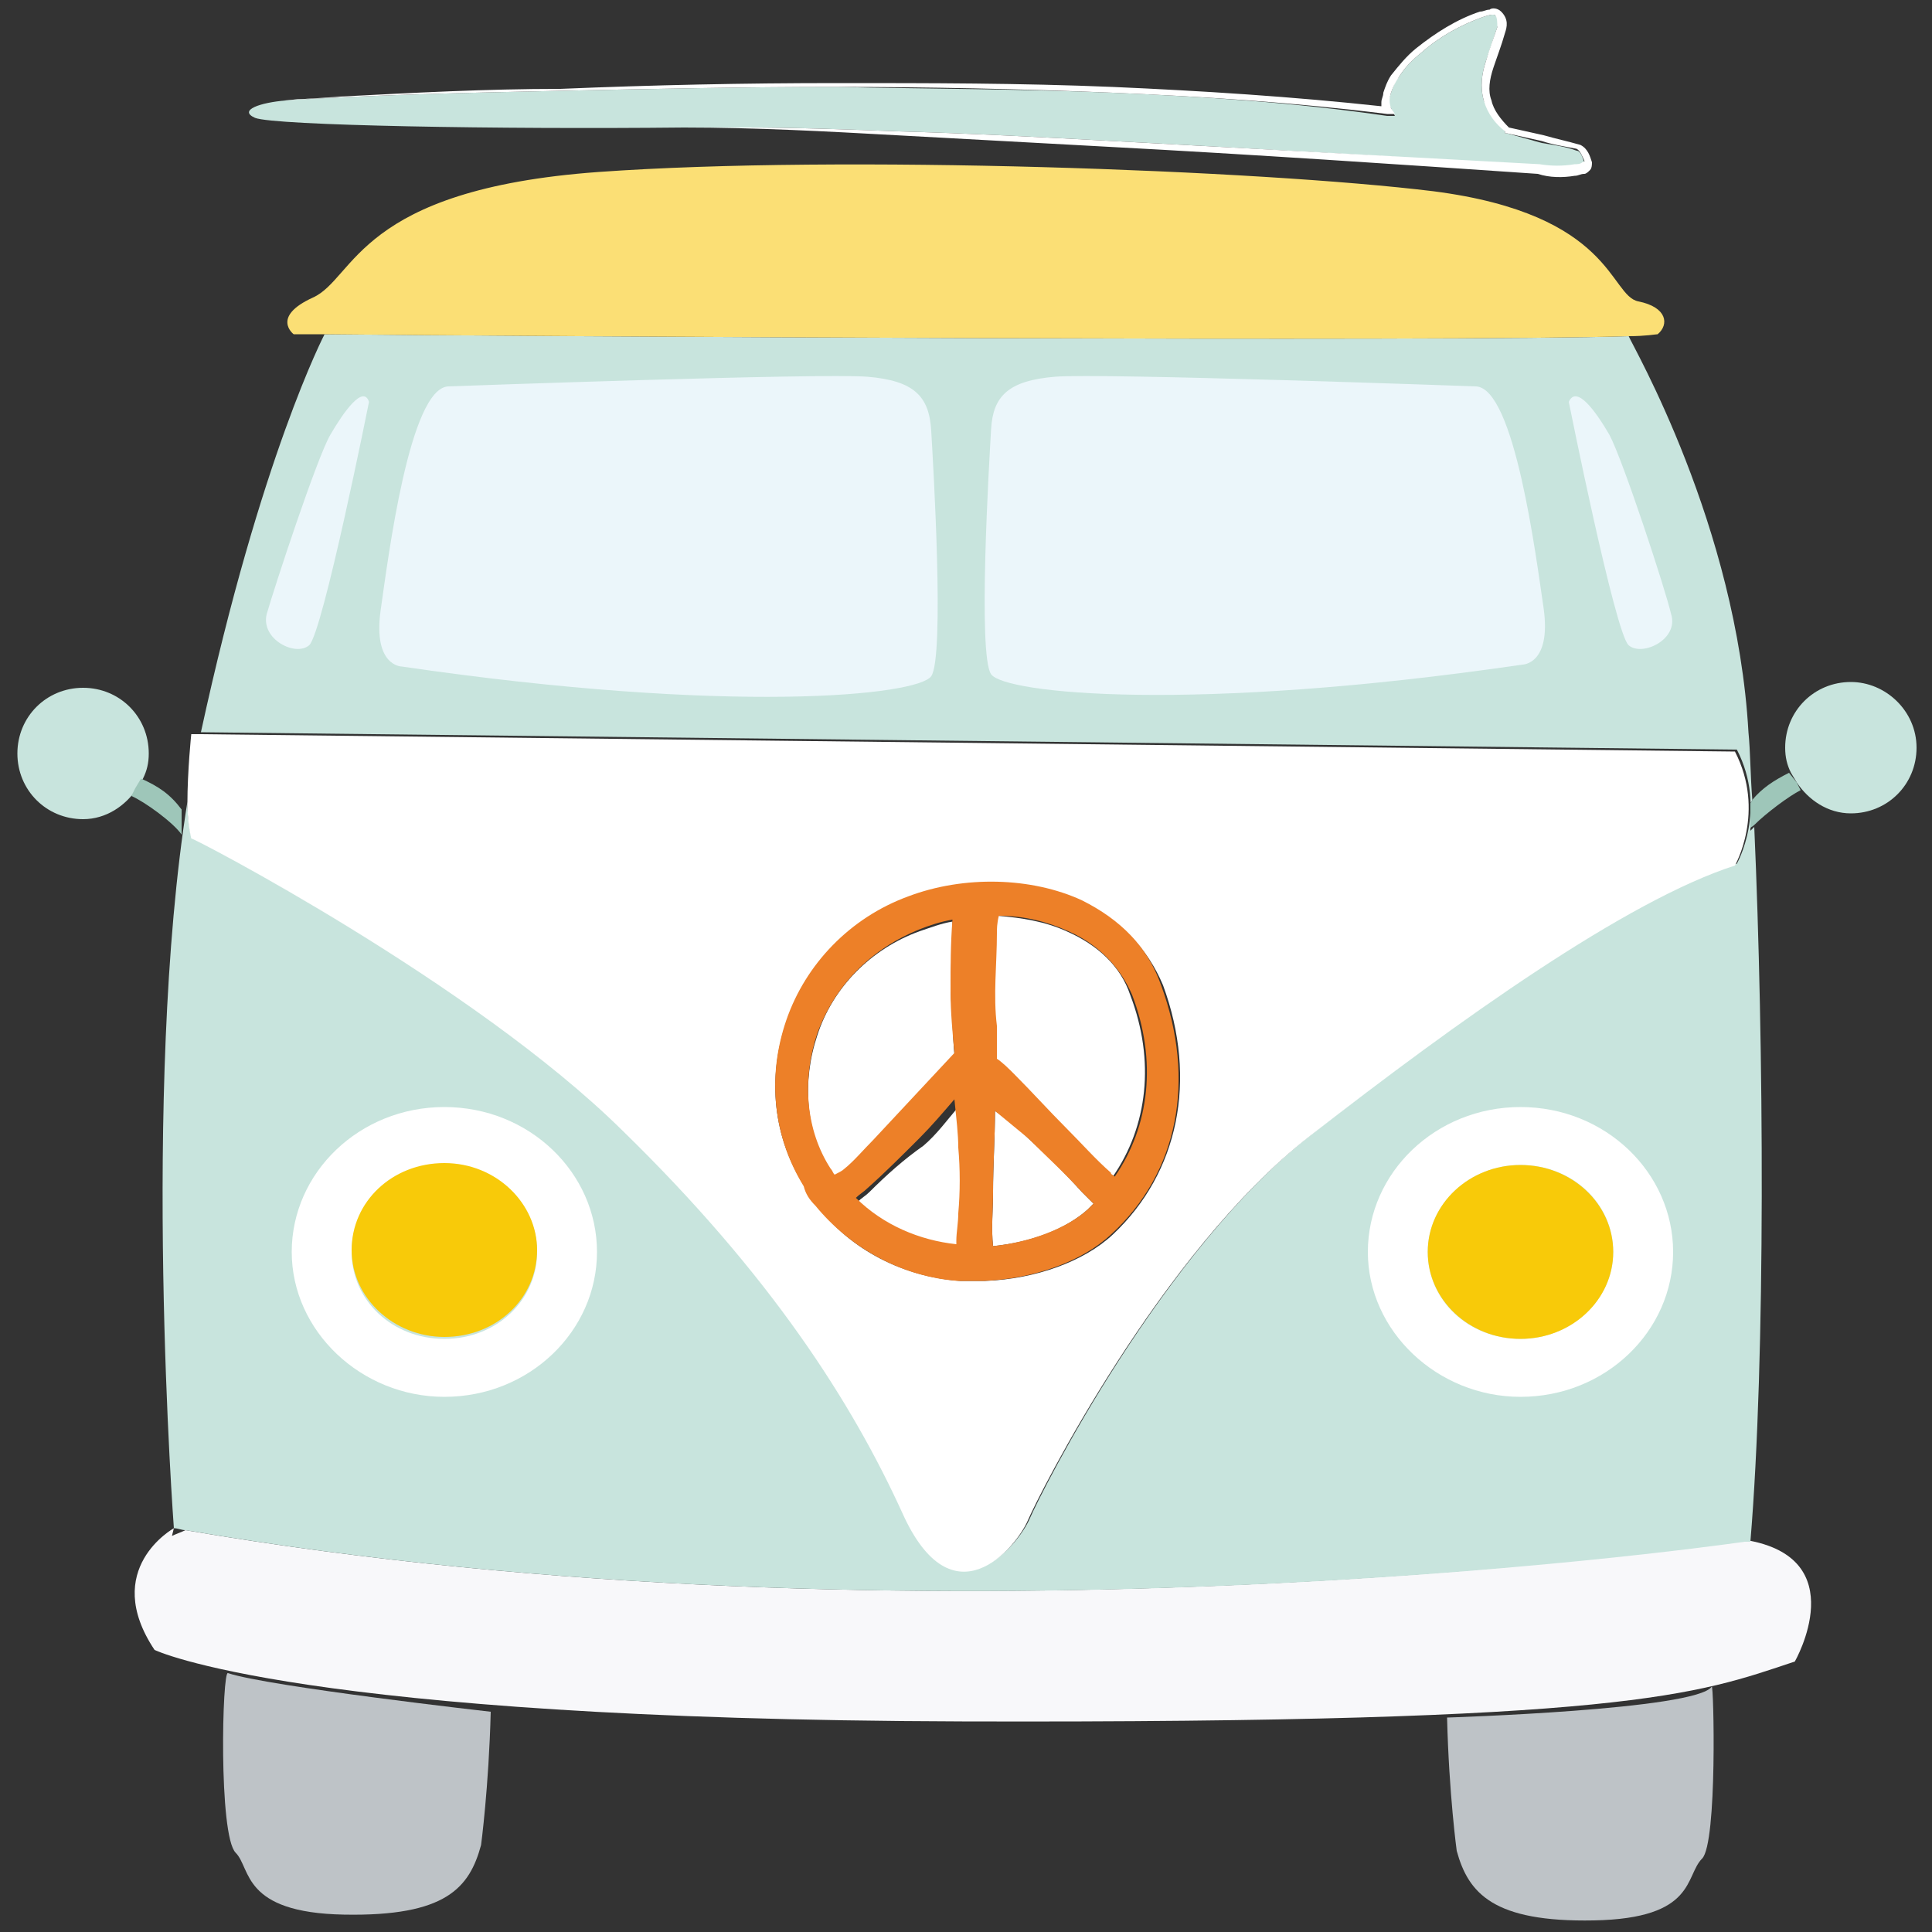 <?xml version="1.0" encoding="utf-8"?>
<!-- Generator: Adobe Illustrator 25.1.0, SVG Export Plug-In . SVG Version: 6.00 Build 0)  -->
<svg version="1.1" xmlns="http://www.w3.org/2000/svg" xmlns:xlink="http://www.w3.org/1999/xlink" x="0px" y="0px"
	 viewBox="0 0 100 100" style="enable-background:new 0 0 100 100;" xml:space="preserve">
<rect x="0" y="0" width="100" height="100" fill="#333333" stroke="none"/>
<g id="print">
	<path fill="none" class="st0" d="M34,3.9C34,3.9,34,3.9,34,3.9C34,3.9,34,3.9,34,3.9z"/>
	<path fill="none" class="st0" d="M33.3,4.6c0.1-0.1,0.1-0.2,0.2-0.2c0.1-0.2,0.3-0.3,0.4-0.4C33.6,4.1,33.4,4.3,33.3,4.6z"/>
	<path fill="none" class="st0" d="M35.5,6.6c1.1,0,2.1,0,3.2,0C37.4,6.6,36.3,6.6,35.5,6.6z"/>
	<path fill="#F8F8FA" class="st1" d="M9.6,79.2c-0.2,0.1-0.5,0.2-0.7,0.3L9,79.1c0,0-3.8,2.1-1,6.3c0,0,7.4,3.6,41.8,3.7c34.5,0.1,38-1.4,43.1-3.1
		c0,0,3.1-5.4-2.6-6.3C87.5,80.2,47.5,85.7,9.6,79.2z"/>
	<path fill="#C8E4DD" class="st2" d="M90.6,41.6c0-0.1,0.1-0.1,0.1-0.2c-0.1-1.2-0.1-2.5-0.2-3.5c-0.6-10.7-6-20-6.2-20.5c-9.1,0.3-58.2,0-67.5-0.1
		c0,0-3.3,6.3-6.4,20.6h0l79.5,0.9c1.6,3.1,0,5.9,0,5.9c-5.6,1.8-14.3,7.9-22,14c-7.7,6-14,18.5-14.6,19.9c-0.6,1.4-3.9,5.4-6.5-0.4
		c-2.6-5.8-6.9-12.3-14.5-19.8C24.5,50.9,9.9,43.3,9.9,43.3c-0.1-0.5-0.2-1.1-0.2-1.8C7.3,56.5,9,79.1,9,79.1c0.2,0,0.4,0.1,0.6,0.1
		c37.9,6.5,77.9,1,80.7,0.6c0.1,0,0.3,0,0.3,0c0.8-9.6,0.7-25.7,0.2-37c-0.1,0.1-0.1,0.1-0.2,0.2L90.6,41.6z"/>
	<path fill="#EBF6FA" class="st3" d="M44.9,19.5C42.5,19.3,23.2,20,23.2,20c-2,0.1-3.1,8.8-3.5,11.6c-0.4,2.9,1.1,2.9,1.1,2.9
		C37.9,37,47.5,36,48.2,35c0.7-1,0.1-11,0-12.7C48.1,20.5,47.3,19.7,44.9,19.5z"/>
	<path fill="#EBF6FA" class="st3" d="M17.1,22.5c-0.7,1.2-2.9,7.9-3.3,9.3c-0.3,1.3,1.5,2.2,2.2,1.6c0.7-0.6,3.1-12.6,3.1-12.6
		C18.8,19.9,17.8,21.3,17.1,22.5z"/>
	<path fill="#EBF6FA" class="st3" d="M76.4,20c0,0-19.4-0.7-21.8-0.5c-2.4,0.2-3.2,1-3.3,2.7c-0.1,1.7-0.7,11.7,0,12.7c0.7,1,10.4,2,27.5-0.5
		c0,0,1.5,0,1.1-2.9C79.5,28.8,78.4,20.1,76.4,20z"/>
	<path fill="#EBF6FA" class="st3" d="M83.3,22.5c-0.7-1.2-1.7-2.6-2.1-1.7c0,0,2.4,12,3.1,12.6c0.7,0.6,2.6-0.3,2.2-1.6
		C86.2,30.5,84,23.8,83.3,22.5z"/>
	<path fill="#FFFFFF" class="st4" d="M23,57.3c-4.4,0-7.9,3.4-7.9,7.5c0,4.1,3.6,7.5,7.9,7.5c4.4,0,7.9-3.4,7.9-7.5C30.9,60.7,27.4,57.3,23,57.3z
		 M23,69.3c-2.7,0-4.8-2-4.8-4.5c0-2.5,2.2-4.5,4.8-4.5c2.7,0,4.8,2,4.8,4.5C27.8,67.3,25.7,69.3,23,69.3z"/>
	<path fill="#F8CA09" class="st5" d="M23,60.2c-2.7,0-4.8,2-4.8,4.5c0,2.5,2.2,4.5,4.8,4.5c2.7,0,4.8-2,4.8-4.5C27.8,62.3,25.7,60.2,23,60.2z"/>
	<path fill="#FFFFFF" class="st4" d="M78.7,57.3c-4.4,0-7.9,3.4-7.9,7.5c0,4.1,3.6,7.5,7.9,7.5c4.4,0,7.9-3.4,7.9-7.5
		C86.6,60.7,83.1,57.3,78.7,57.3z M78.7,69.3c-2.7,0-4.8-2-4.8-4.5c0-2.5,2.2-4.5,4.8-4.5c2.7,0,4.8,2,4.8,4.5
		C83.5,67.3,81.3,69.3,78.7,69.3z"/>
	<ellipse fill="#F8CA09" class="st5" cx="78.7" cy="64.8" rx="4.8" ry="4.5"/>
	<path fill="#FFFFFF" class="st4" d="M51.5,54.8c0.3,0.3,0.6,0.6,0.9,0.8c0.9,0.9,1.8,1.9,2.7,2.8c0.8,0.8,1.5,1.6,2.3,2.3c0.1,0.1,0.2,0.1,0.2,0.2
		c1.8-2.6,2.2-6,0.9-9.4c-0.5-1.5-1.7-2.6-3.3-3.3c-1.1-0.5-2.3-0.7-3.6-0.8c0,0.4,0,0.7-0.1,0.9c0,1.6-0.2,3.2-0.2,4.8
		C51.5,53.6,51.5,54.2,51.5,54.8z"/>
	<path fill="#FFFFFF" class="st4" d="M45,61.7c-0.2,0.2-0.4,0.3-0.6,0.5c1.4,1.3,3.3,2.2,5.2,2.4c0-0.1,0-0.2,0-0.2c0-0.5,0.1-1,0.1-1.4
		c0-1.1,0-2.3,0-3.4c0-0.8-0.1-1.6-0.1-2.3c-0.6,0.7-1.1,1.4-1.8,2C46.8,60,45.9,60.8,45,61.7z"/>
	<path fill="#FFFFFF" class="st4" d="M43.2,60.9c0.2-0.1,0.4-0.2,0.5-0.3c0.5-0.5,1-1,1.5-1.5c1.4-1.5,2.8-3,4.2-4.5c-0.1-1.1-0.1-2.1-0.2-3.2
		c0-1.2,0.1-2.5,0.1-3.7c-0.6,0.1-1.1,0.3-1.7,0.5c-2.5,0.9-4.5,2.9-5.3,5.4c-0.8,2.4-0.6,5,0.7,7.1C43.1,60.7,43.1,60.8,43.2,60.9z
		"/>
	<path fill="#FFFFFF" class="st4" d="M56.3,62.6c0.1-0.1,0.2-0.2,0.3-0.3c-0.2-0.2-0.4-0.4-0.6-0.6c-0.9-1-1.8-1.9-2.8-2.8c-0.5-0.5-1.1-1-1.7-1.4
		c0,1.4-0.1,2.8-0.1,4.2c0,0.9-0.1,1.9,0,2.8C53.4,64.3,55.2,63.6,56.3,62.6z"/>
	<path fill="#FFFFFF" class="st4" d="M32.2,58.5c7.7,7.5,11.9,14.1,14.5,19.8c2.6,5.8,5.9,1.8,6.5,0.4c0.6-1.4,6.9-13.9,14.6-19.9
		c7.7-6,16.4-12.2,22-14c0,0,1.6-2.8,0-5.9l-79.5-0.9h0H9.9c0,0-0.2,1.9-0.2,3.6c0,0.7,0.1,1.4,0.2,1.8
		C9.9,43.3,24.5,50.9,32.2,58.5z M40.7,52.9c1-3,3.3-5.3,6.3-6.4c2.9-1.1,6.3-1,9,0.2c2,0.9,3.4,2.4,4.2,4.3
		c1.8,4.9,0.8,9.7-2.6,12.9c-1.5,1.4-4,2.3-6.6,2.4c-0.2,0-0.4,0-0.6,0c-0.2,0-0.5,0-0.7,0c-2.9-0.2-5.7-1.6-7.4-3.9
		c-0.2-0.3-0.4-0.6-0.6-0.9C40,58.9,39.7,55.8,40.7,52.9z"/>
	<path fill="#FBDF75" class="st6" d="M84.3,17.4c0.9,0,1.4-0.1,1.5-0.1c0.6-0.5,0.5-1.4-1-1.7c-1.5-0.3-1.3-4.5-10.6-5.7c-9-1.1-30.6-1.9-43.2-1
		c-12.5,0.9-12.6,5.5-14.8,6.5c-2.2,1-1,1.9-1,1.9s0.6,0,1.5,0C26.1,17.4,75.2,17.7,84.3,17.4z"/>
	<path fill="#BEC3C7" class="st7" d="M12.2,95.9c0.8,0.8,0.3,3.1,5.6,3.2c5.3,0.1,6.5-1.4,7.1-3.6c0,0,0.4-3,0.5-6.9c0,0-11.5-1.3-13.6-2
		C11.5,86.4,11.3,95,12.2,95.9z"/>
	<path fill="#BEC3C7" class="st7" d="M74.9,88.9c0.1,4,0.5,6.9,0.5,6.9c0.6,2.2,1.9,3.7,7.1,3.6c5.3-0.1,4.7-2.3,5.6-3.2c0.8-0.8,0.6-9.1,0.5-8.9
		C87.8,88.5,74.9,88.9,74.9,88.9z"/>
	<path fill="#C8E4DD" class="st2" d="M13.2,6.1c1,0.4,12.7,0.6,22.2,0.5c0,0,0,0,0,0c0,0,0,0,0,0c0,0,0,0,0,0c0.9,0,1.9,0,3.2,0
		c2.6,0,5.3,0.1,7.9,0.2c3.7,0.1,7.4,0.3,11.1,0.5C65,7.7,72.3,8.1,79.7,8.6l0,0l0,0c0.6,0.2,1.2,0.2,1.8,0c0.1,0,0.3-0.1,0.4-0.1
		c0.2-0.1,0.1,0,0.1-0.1c-0.1-0.3-0.2-0.6-0.4-0.6c-0.5-0.2-1.2-0.3-1.8-0.4L78,6.9l-0.1,0l0-0.1c-0.4-0.5-0.8-1-1.1-1.6
		c-0.2-0.7-0.1-1.4,0.1-2c0.2-0.6,0.4-1.2,0.6-1.8c0.1-0.2,0-0.6-0.1-0.6c-0.1-0.1-0.4,0-0.7,0.1c-1.1,0.4-2.2,1-3.1,1.8
		c-0.5,0.4-0.9,0.8-1.2,1.3c-0.2,0.2-0.3,0.5-0.4,0.8c-0.1,0.3-0.2,0.5,0,0.8L72.2,6l-0.4,0C67,5.3,62.3,5,57.6,4.8
		C52.8,4.6,48,4.6,43.3,4.5c-4.8,0-9.5,0.1-14.3,0.2c-4.8,0.1-9.5,0.2-14.3,0.5c1-0.1,1.9-0.1,2.9-0.2C16,5.1,15,5.2,14.8,5.2
		C13.5,5.3,12.3,5.7,13.2,6.1z"/>
	<path fill="#C8E4DD" class="st2" d="M7.4,40.3c0.2-0.4,0.3-0.8,0.3-1.3c0-1.9-1.5-3.4-3.4-3.4s-3.4,1.5-3.4,3.4c0,1.9,1.5,3.4,3.4,3.4
		c1.2,0,2.2-0.7,2.8-1.6L7.4,40.3C7.4,40.2,7.4,40.2,7.4,40.3z"/>
	<path fill="#9EC6B9" class="st8" d="M9.4,43.2l0-1.3c-0.6-0.8-1.2-1.2-2.1-1.6c0,0,0,0,0,0l-0.3,0.5l-0.2,0.4C7.5,41.5,9,42.6,9.4,43.2z"/>
	<path fill="#ED8028" class="st9" d="M42.2,62.4c1.8,2.2,4.5,3.7,7.4,3.9c0.2,0,0.4,0,0.7,0c0.2,0,0.4,0,0.6,0c2.6-0.1,5.1-1,6.6-2.4
		c3.5-3.2,4.4-8,2.6-12.9C59.4,49,58,47.6,56,46.6c-2.6-1.2-6.1-1.3-9-0.2c-3,1.1-5.3,3.5-6.3,6.4c-1,2.9-0.7,6,0.9,8.6
		C41.7,61.8,41.9,62.1,42.2,62.4z M51.6,48.3c0-0.2,0-0.5,0.1-0.9c1.3,0,2.5,0.3,3.6,0.8c1.6,0.7,2.7,1.9,3.3,3.3
		c1.3,3.4,0.9,6.8-0.9,9.4c-0.1-0.1-0.2-0.1-0.2-0.2c-0.8-0.7-1.5-1.5-2.3-2.3c-0.9-0.9-1.8-1.9-2.7-2.8c-0.3-0.3-0.6-0.6-0.9-0.8
		c0-0.6,0-1.2,0-1.7C51.4,51.5,51.6,49.9,51.6,48.3z M51.4,61.7c0-1.4,0.1-2.8,0.1-4.2c0.6,0.5,1.1,0.9,1.7,1.4
		c0.9,0.9,1.9,1.8,2.8,2.8c0.2,0.2,0.4,0.4,0.6,0.6c-0.1,0.1-0.2,0.2-0.3,0.3c-1.1,1-3,1.7-4.9,1.9C51.3,63.6,51.4,62.6,51.4,61.7z
		 M49.6,59.4c0.1,1.1,0.1,2.3,0,3.4c0,0.5-0.1,1-0.1,1.4c0,0,0,0.1,0,0.2c-1.9-0.2-3.8-1-5.2-2.4c0.2-0.2,0.4-0.3,0.6-0.5
		c0.9-0.8,1.8-1.7,2.7-2.6c0.6-0.6,1.2-1.3,1.8-2C49.5,57.9,49.6,58.7,49.6,59.4z M42.3,53.5c0.9-2.5,2.8-4.4,5.3-5.4
		c0.5-0.2,1.1-0.4,1.7-0.5c-0.1,1.2-0.1,2.5-0.1,3.7c0,1.1,0.1,2.1,0.2,3.2c-1.4,1.5-2.8,3-4.2,4.5c-0.5,0.5-1,1.1-1.5,1.5
		c-0.1,0.1-0.3,0.2-0.5,0.3c-0.1-0.1-0.1-0.2-0.2-0.3C41.7,58.5,41.5,55.9,42.3,53.5z"/>
	<path fill="#C8E4DD" class="st2" d="M95.8,35.3c-1.9,0-3.4,1.5-3.4,3.4c0,0.5,0.1,0.9,0.3,1.3c0,0,0,0,0,0l0.3,0.5c0.6,0.9,1.6,1.6,2.8,1.6
		c1.9,0,3.4-1.5,3.4-3.4C99.2,36.8,97.6,35.3,95.8,35.3z"/>
	<path fill="#9EC6B9" class="st8" d="M92.6,40c-0.8,0.4-1.4,0.8-1.9,1.4c0,0.1-0.1,0.1-0.1,0.2l0,1.3c0-0.1,0.1-0.1,0.2-0.2
		c0.6-0.6,1.8-1.5,2.4-1.8l-0.2-0.4L92.6,40C92.6,40,92.6,40,92.6,40z"/>
	<path fill="#FFFFFF" class="st4" d="M29,4.7c4.8-0.1,9.5-0.2,14.3-0.2c4.8,0,9.5,0.1,14.3,0.3C62.3,5,67,5.3,71.8,5.9l0.4,0L72,5.6
		c-0.1-0.3-0.1-0.5,0-0.8c0.1-0.3,0.2-0.5,0.4-0.8c0.3-0.5,0.7-0.9,1.2-1.3c0.9-0.8,2-1.4,3.1-1.8c0.3-0.1,0.6-0.2,0.7-0.1
		c0.1,0.1,0.1,0.4,0.1,0.6c-0.2,0.6-0.4,1.1-0.6,1.8c-0.2,0.6-0.3,1.3-0.1,2c0.2,0.7,0.6,1.2,1.1,1.6l0,0.1l0.1,0l1.8,0.4
		c0.6,0.2,1.3,0.3,1.8,0.4c0.2,0.1,0.3,0.4,0.4,0.6c0,0.1,0.1,0-0.1,0.1c-0.1,0.1-0.3,0.1-0.4,0.1c-0.6,0.1-1.2,0.1-1.8,0l0,0l0,0
		C72.3,8.1,65,7.7,57.6,7.3c-3.7-0.2-7.4-0.4-11.1-0.5c-2.6-0.1-5.3-0.2-7.9-0.2c-1.1,0-2.1,0-3.2,0c0,0,0,0,0,0c0,0,0,0,0,0
		c3.7,0,7.4,0.2,11,0.4l11,0.6C64.9,8,72.3,8.5,79.6,9c0.6,0.2,1.3,0.2,1.9,0.1c0.2,0,0.3-0.1,0.5-0.1c0.1,0,0.2-0.1,0.3-0.2
		c0.1-0.1,0.1-0.3,0.1-0.4c-0.1-0.3-0.2-0.7-0.6-0.9c-0.7-0.2-1.2-0.3-1.9-0.5l-1.8-0.4c-0.4-0.4-0.8-0.9-0.9-1.4
		c-0.2-0.5-0.1-1.1,0.1-1.7c0.2-0.6,0.4-1.1,0.6-1.8c0.1-0.3,0.2-0.7-0.2-1.1c-0.2-0.2-0.5-0.2-0.6-0.1c-0.2,0-0.3,0.1-0.5,0.1
		c-1.2,0.4-2.3,1.1-3.3,1.9c-0.5,0.4-0.9,0.9-1.3,1.4c-0.2,0.3-0.3,0.6-0.4,0.9c0,0.2-0.1,0.3-0.1,0.5c0,0.1,0,0.1,0,0.2
		c-4.6-0.5-9.3-0.8-13.9-1c-4.8-0.2-9.5-0.2-14.3-0.2c-4.8,0-9.5,0.1-14.3,0.3C25.2,4.6,21.4,4.8,17.6,5c-1,0.1-1.9,0.1-2.9,0.2
		C19.5,4.9,24.3,4.8,29,4.7z"/>
</g>
<g id="vernish" display="none" class="st10">
	<g display="inline" class="st11">
		<line fill="none" stroke="#A191B2" stroke-width="0" stroke-linecap="round" stroke-linejoin="round" class="st12" x1="34" y1="3.9" x2="34" y2="3.9"/>
		<path fill="#A191B2" class="st13" d="M12.2,95.9c0.8,0.8,0.3,3.1,5.6,3.2c5.3,0.1,6.5-1.4,7.1-3.6c0,0,0.4-3,0.5-6.9c0,0-11.5-1.3-13.6-2
			C11.5,86.4,11.3,95,12.2,95.9z"/>
		<path fill="#A191B2" class="st13" d="M74.9,88.9c0.1,4,0.5,6.9,0.5,6.9c0.6,2.2,1.9,3.7,7.1,3.6c5.3-0.1,4.7-2.3,5.6-3.2c0.8-0.8,0.6-9.1,0.5-8.9
			C87.8,88.5,74.9,88.9,74.9,88.9z"/>
		<path fill="#A191B2" class="st13" d="M13.2,6.1c1,0.4,12.7,0.6,22.2,0.5c0,0,0,0,0,0c0,0,0,0,0,0c3.7,0,7.4,0.2,11,0.4l11,0.6
			C64.9,8,72.3,8.5,79.6,9c0.6,0.2,1.3,0.2,1.9,0.1c0.2,0,0.3-0.1,0.5-0.1c0.1,0,0.2-0.1,0.3-0.2c0.1-0.1,0.1-0.3,0.1-0.4
			c-0.1-0.3-0.2-0.7-0.6-0.9c-0.7-0.2-1.2-0.3-1.9-0.5l-1.8-0.4c-0.4-0.4-0.8-0.9-0.9-1.4c-0.2-0.5-0.1-1.1,0.1-1.7
			c0.2-0.6,0.4-1.1,0.6-1.8c0.1-0.3,0.2-0.7-0.2-1.1c-0.2-0.2-0.5-0.2-0.6-0.1c-0.2,0-0.3,0.1-0.5,0.1c-1.2,0.4-2.3,1.1-3.3,1.9
			c-0.5,0.4-0.9,0.9-1.3,1.4c-0.2,0.3-0.3,0.6-0.4,0.9c0,0.2-0.1,0.3-0.1,0.5c0,0.1,0,0.1,0,0.2c-4.6-0.5-9.3-0.8-13.9-1
			c-4.8-0.2-9.5-0.2-14.3-0.2c-3.3,0-6.5,0.1-9.8,0.1c0.1-0.1,0.2-0.3,0.4-0.4c-0.2,0.1-0.3,0.2-0.4,0.4c-1.5,0-3,0.1-4.4,0.1
			C25.2,4.6,21.4,4.8,17.6,5C16,5.1,15,5.2,14.8,5.2C13.5,5.3,12.3,5.7,13.2,6.1z"/>
		<path fill="#A191B2" class="st13" d="M9.4,43.2l0-1.3c-0.6-0.8-1.2-1.2-2.1-1.6c0.2-0.4,0.3-0.8,0.3-1.3c0-1.9-1.5-3.4-3.4-3.4
			c-1.9,0-3.4,1.5-3.4,3.4c0,1.9,1.5,3.4,3.4,3.4c1.2,0,2.2-0.7,2.8-1.6l-0.2,0.4C7.5,41.5,9,42.6,9.4,43.2z"/>
		<path fill="#A191B2" class="st13" d="M95.8,35.3c-1.9,0-3.4,1.5-3.4,3.4c0,0.5,0.1,0.9,0.3,1.3c-0.8,0.4-1.4,0.8-1.9,1.4
			c-0.1-1.2-0.1-2.5-0.2-3.5c-0.6-10.7-6-20-6.2-20.5c0.9,0,1.4-0.1,1.5-0.1c0.6-0.5,0.5-1.4-1-1.7c-1.5-0.3-1.3-4.5-10.6-5.7
			c-9-1.1-30.6-1.9-43.2-1c-12.5,0.9-12.6,5.5-14.8,6.5c-2.2,1-1,1.9-1,1.9s0.6,0,1.5,0c0,0-3.3,6.3-6.4,20.6H9.9
			c0,0-0.2,1.9-0.2,3.6C7.3,56.5,9,79.1,9,79.1c0.2,0,0.4,0.1,0.6,0.1c-0.2,0.1-0.5,0.2-0.7,0.3L9,79.1c0,0-3.8,2.1-1,6.3
			c0,0,7.4,3.6,41.8,3.7c34.5,0.1,38-1.4,43.1-3.1c0,0,3.1-5.4-2.6-6.3c0.1,0,0.3,0,0.3,0c0.8-9.6,0.7-25.7,0.2-37
			c0.6-0.6,1.8-1.5,2.4-1.8l-0.2-0.4c0.6,0.9,1.6,1.6,2.8,1.6c1.9,0,3.4-1.5,3.4-3.4C99.2,36.8,97.6,35.3,95.8,35.3z"/>
		<line fill="none" stroke="#A191B2" stroke-width="0" stroke-linecap="round" stroke-linejoin="round" class="st12" x1="35.5" y1="6.6" x2="35.5" y2="6.6"/>
	</g>
</g>
</svg>
